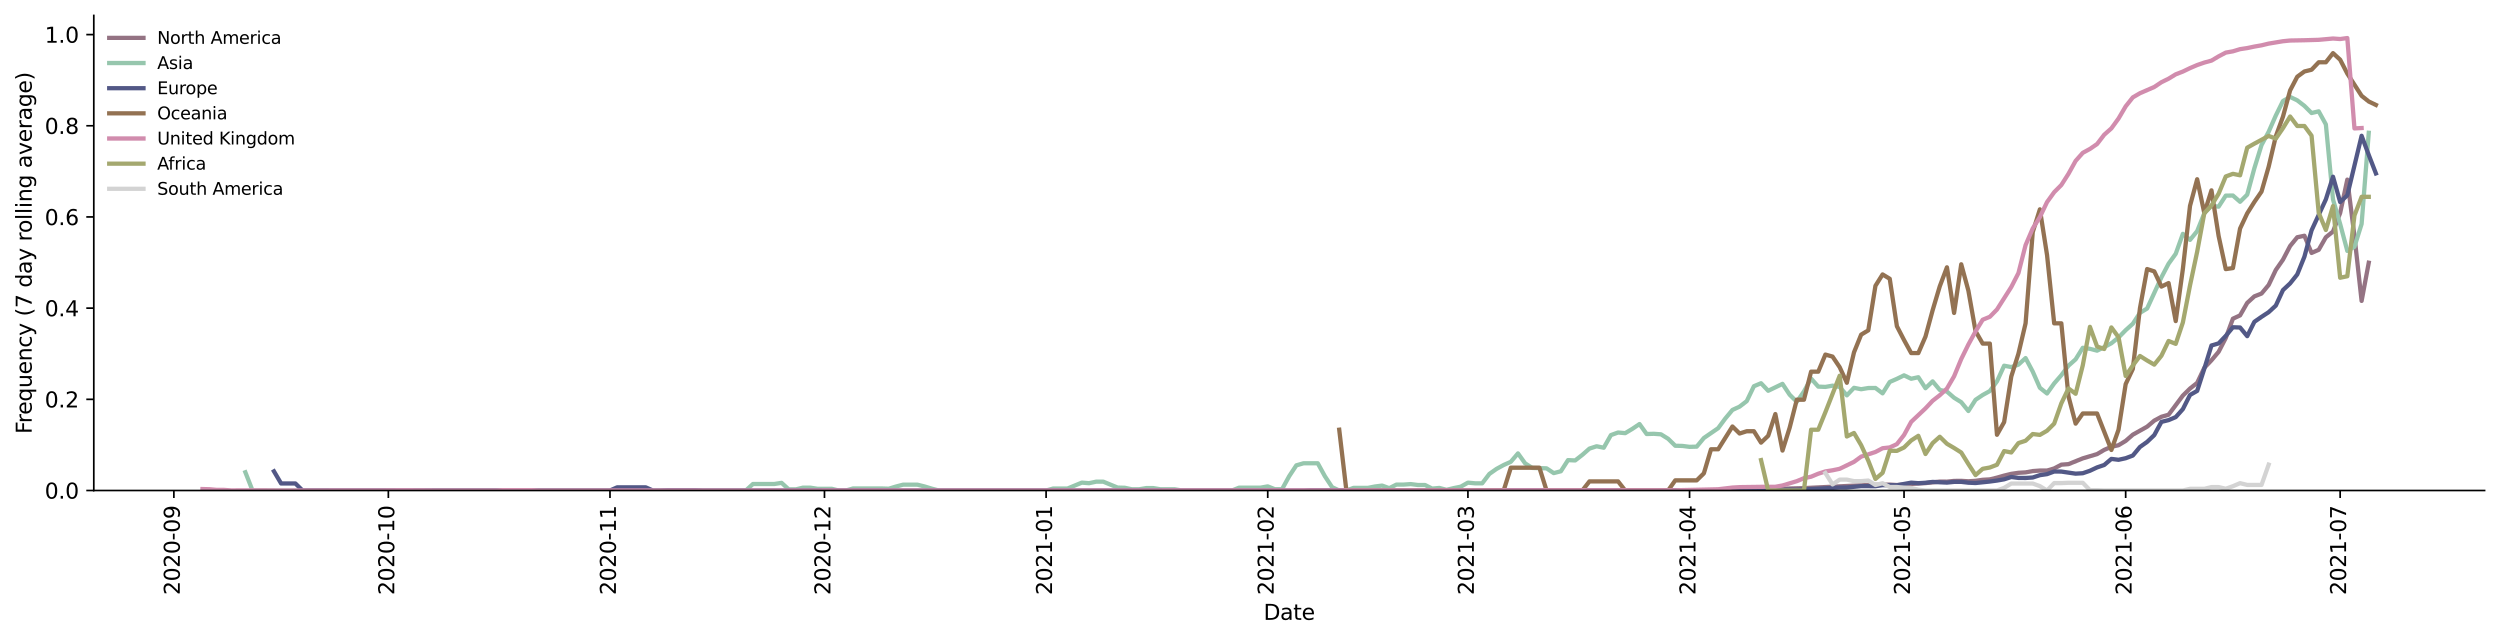 <?xml version="1.0" encoding="utf-8" standalone="no"?>
<!DOCTYPE svg PUBLIC "-//W3C//DTD SVG 1.1//EN"
  "http://www.w3.org/Graphics/SVG/1.1/DTD/svg11.dtd">
<svg height="298.621pt" version="1.1" viewBox="0 0 1166.981 298.621" width="1166.981pt" xmlns="http://www.w3.org/2000/svg" xmlns:xlink="http://www.w3.org/1999/xlink">
 <defs>
  <style type="text/css">*{stroke-linecap:butt;stroke-linejoin:round;}</style>
 </defs>
 <g id="figure_1">
  <g id="patch_1">
   <path d="M 0 298.621 
L 1166.981 298.621 
L 1166.981 0 
L 0 0 
z
" style="fill:#ffffff;"/>
  </g>
  <g id="axes_1">
   <g id="patch_2">
    <path d="M 43.781 228.96 
L 1159.781 228.96 
L 1159.781 7.2 
L 43.781 7.2 
z
" style="fill:#ffffff;"/>
   </g>
   <g id="matplotlib.axis_1">
    <g id="xtick_1">
     <g id="line2d_1">
      <defs>
       <path d="M 0 0 
L 0 3.5 
" id="mb6c2efa58c" style="stroke:#000000;stroke-width:0.8;"/>
      </defs>
      <g>
       <use style="stroke:#000000;stroke-width:0.8;" x="81.159" xlink:href="#mb6c2efa58c" y="228.96"/>
      </g>
     </g>
     <g id="text_1">
      <!-- 2020-09 -->
      <g transform="translate(83.919 277.743)rotate(-90)scale(0.1 -0.1)">
       <defs>
        <path d="M 1228 531 
L 3431 531 
L 3431 0 
L 469 0 
L 469 531 
Q 828 903 1448 1529 
Q 2069 2156 2228 2338 
Q 2531 2678 2651 2914 
Q 2772 3150 2772 3378 
Q 2772 3750 2511 3984 
Q 2250 4219 1831 4219 
Q 1534 4219 1204 4116 
Q 875 4013 500 3803 
L 500 4441 
Q 881 4594 1212 4672 
Q 1544 4750 1819 4750 
Q 2544 4750 2975 4387 
Q 3406 4025 3406 3419 
Q 3406 3131 3298 2873 
Q 3191 2616 2906 2266 
Q 2828 2175 2409 1742 
Q 1991 1309 1228 531 
z
" id="DejaVuSans-32" transform="scale(0.016)"/>
        <path d="M 2034 4250 
Q 1547 4250 1301 3770 
Q 1056 3291 1056 2328 
Q 1056 1369 1301 889 
Q 1547 409 2034 409 
Q 2525 409 2770 889 
Q 3016 1369 3016 2328 
Q 3016 3291 2770 3770 
Q 2525 4250 2034 4250 
z
M 2034 4750 
Q 2819 4750 3233 4129 
Q 3647 3509 3647 2328 
Q 3647 1150 3233 529 
Q 2819 -91 2034 -91 
Q 1250 -91 836 529 
Q 422 1150 422 2328 
Q 422 3509 836 4129 
Q 1250 4750 2034 4750 
z
" id="DejaVuSans-30" transform="scale(0.016)"/>
        <path d="M 313 2009 
L 1997 2009 
L 1997 1497 
L 313 1497 
L 313 2009 
z
" id="DejaVuSans-2d" transform="scale(0.016)"/>
        <path d="M 703 97 
L 703 672 
Q 941 559 1184 500 
Q 1428 441 1663 441 
Q 2288 441 2617 861 
Q 2947 1281 2994 2138 
Q 2813 1869 2534 1725 
Q 2256 1581 1919 1581 
Q 1219 1581 811 2004 
Q 403 2428 403 3163 
Q 403 3881 828 4315 
Q 1253 4750 1959 4750 
Q 2769 4750 3195 4129 
Q 3622 3509 3622 2328 
Q 3622 1225 3098 567 
Q 2575 -91 1691 -91 
Q 1453 -91 1209 -44 
Q 966 3 703 97 
z
M 1959 2075 
Q 2384 2075 2632 2365 
Q 2881 2656 2881 3163 
Q 2881 3666 2632 3958 
Q 2384 4250 1959 4250 
Q 1534 4250 1286 3958 
Q 1038 3666 1038 3163 
Q 1038 2656 1286 2365 
Q 1534 2075 1959 2075 
z
" id="DejaVuSans-39" transform="scale(0.016)"/>
       </defs>
       <use xlink:href="#DejaVuSans-32"/>
       <use x="63.623" xlink:href="#DejaVuSans-30"/>
       <use x="127.246" xlink:href="#DejaVuSans-32"/>
       <use x="190.869" xlink:href="#DejaVuSans-30"/>
       <use x="254.492" xlink:href="#DejaVuSans-2d"/>
       <use x="290.576" xlink:href="#DejaVuSans-30"/>
       <use x="354.199" xlink:href="#DejaVuSans-39"/>
      </g>
     </g>
    </g>
    <g id="xtick_2">
     <g id="line2d_2">
      <g>
       <use style="stroke:#000000;stroke-width:0.8;" x="181.279" xlink:href="#mb6c2efa58c" y="228.96"/>
      </g>
     </g>
     <g id="text_2">
      <!-- 2020-10 -->
      <g transform="translate(184.038 277.743)rotate(-90)scale(0.1 -0.1)">
       <defs>
        <path d="M 794 531 
L 1825 531 
L 1825 4091 
L 703 3866 
L 703 4441 
L 1819 4666 
L 2450 4666 
L 2450 531 
L 3481 531 
L 3481 0 
L 794 0 
L 794 531 
z
" id="DejaVuSans-31" transform="scale(0.016)"/>
       </defs>
       <use xlink:href="#DejaVuSans-32"/>
       <use x="63.623" xlink:href="#DejaVuSans-30"/>
       <use x="127.246" xlink:href="#DejaVuSans-32"/>
       <use x="190.869" xlink:href="#DejaVuSans-30"/>
       <use x="254.492" xlink:href="#DejaVuSans-2d"/>
       <use x="290.576" xlink:href="#DejaVuSans-31"/>
       <use x="354.199" xlink:href="#DejaVuSans-30"/>
      </g>
     </g>
    </g>
    <g id="xtick_3">
     <g id="line2d_3">
      <g>
       <use style="stroke:#000000;stroke-width:0.8;" x="284.736" xlink:href="#mb6c2efa58c" y="228.96"/>
      </g>
     </g>
     <g id="text_3">
      <!-- 2020-11 -->
      <g transform="translate(287.495 277.743)rotate(-90)scale(0.1 -0.1)">
       <use xlink:href="#DejaVuSans-32"/>
       <use x="63.623" xlink:href="#DejaVuSans-30"/>
       <use x="127.246" xlink:href="#DejaVuSans-32"/>
       <use x="190.869" xlink:href="#DejaVuSans-30"/>
       <use x="254.492" xlink:href="#DejaVuSans-2d"/>
       <use x="290.576" xlink:href="#DejaVuSans-31"/>
       <use x="354.199" xlink:href="#DejaVuSans-31"/>
      </g>
     </g>
    </g>
    <g id="xtick_4">
     <g id="line2d_4">
      <g>
       <use style="stroke:#000000;stroke-width:0.8;" x="384.855" xlink:href="#mb6c2efa58c" y="228.96"/>
      </g>
     </g>
     <g id="text_4">
      <!-- 2020-12 -->
      <g transform="translate(387.615 277.743)rotate(-90)scale(0.1 -0.1)">
       <use xlink:href="#DejaVuSans-32"/>
       <use x="63.623" xlink:href="#DejaVuSans-30"/>
       <use x="127.246" xlink:href="#DejaVuSans-32"/>
       <use x="190.869" xlink:href="#DejaVuSans-30"/>
       <use x="254.492" xlink:href="#DejaVuSans-2d"/>
       <use x="290.576" xlink:href="#DejaVuSans-31"/>
       <use x="354.199" xlink:href="#DejaVuSans-32"/>
      </g>
     </g>
    </g>
    <g id="xtick_5">
     <g id="line2d_5">
      <g>
       <use style="stroke:#000000;stroke-width:0.8;" x="488.312" xlink:href="#mb6c2efa58c" y="228.96"/>
      </g>
     </g>
     <g id="text_5">
      <!-- 2021-01 -->
      <g transform="translate(491.072 277.743)rotate(-90)scale(0.1 -0.1)">
       <use xlink:href="#DejaVuSans-32"/>
       <use x="63.623" xlink:href="#DejaVuSans-30"/>
       <use x="127.246" xlink:href="#DejaVuSans-32"/>
       <use x="190.869" xlink:href="#DejaVuSans-31"/>
       <use x="254.492" xlink:href="#DejaVuSans-2d"/>
       <use x="290.576" xlink:href="#DejaVuSans-30"/>
       <use x="354.199" xlink:href="#DejaVuSans-31"/>
      </g>
     </g>
    </g>
    <g id="xtick_6">
     <g id="line2d_6">
      <g>
       <use style="stroke:#000000;stroke-width:0.8;" x="591.769" xlink:href="#mb6c2efa58c" y="228.96"/>
      </g>
     </g>
     <g id="text_6">
      <!-- 2021-02 -->
      <g transform="translate(594.529 277.743)rotate(-90)scale(0.1 -0.1)">
       <use xlink:href="#DejaVuSans-32"/>
       <use x="63.623" xlink:href="#DejaVuSans-30"/>
       <use x="127.246" xlink:href="#DejaVuSans-32"/>
       <use x="190.869" xlink:href="#DejaVuSans-31"/>
       <use x="254.492" xlink:href="#DejaVuSans-2d"/>
       <use x="290.576" xlink:href="#DejaVuSans-30"/>
       <use x="354.199" xlink:href="#DejaVuSans-32"/>
      </g>
     </g>
    </g>
    <g id="xtick_7">
     <g id="line2d_7">
      <g>
       <use style="stroke:#000000;stroke-width:0.8;" x="685.214" xlink:href="#mb6c2efa58c" y="228.96"/>
      </g>
     </g>
     <g id="text_7">
      <!-- 2021-03 -->
      <g transform="translate(687.974 277.743)rotate(-90)scale(0.1 -0.1)">
       <defs>
        <path d="M 2597 2516 
Q 3050 2419 3304 2112 
Q 3559 1806 3559 1356 
Q 3559 666 3084 287 
Q 2609 -91 1734 -91 
Q 1441 -91 1130 -33 
Q 819 25 488 141 
L 488 750 
Q 750 597 1062 519 
Q 1375 441 1716 441 
Q 2309 441 2620 675 
Q 2931 909 2931 1356 
Q 2931 1769 2642 2001 
Q 2353 2234 1838 2234 
L 1294 2234 
L 1294 2753 
L 1863 2753 
Q 2328 2753 2575 2939 
Q 2822 3125 2822 3475 
Q 2822 3834 2567 4026 
Q 2313 4219 1838 4219 
Q 1578 4219 1281 4162 
Q 984 4106 628 3988 
L 628 4550 
Q 988 4650 1302 4700 
Q 1616 4750 1894 4750 
Q 2613 4750 3031 4423 
Q 3450 4097 3450 3541 
Q 3450 3153 3228 2886 
Q 3006 2619 2597 2516 
z
" id="DejaVuSans-33" transform="scale(0.016)"/>
       </defs>
       <use xlink:href="#DejaVuSans-32"/>
       <use x="63.623" xlink:href="#DejaVuSans-30"/>
       <use x="127.246" xlink:href="#DejaVuSans-32"/>
       <use x="190.869" xlink:href="#DejaVuSans-31"/>
       <use x="254.492" xlink:href="#DejaVuSans-2d"/>
       <use x="290.576" xlink:href="#DejaVuSans-30"/>
       <use x="354.199" xlink:href="#DejaVuSans-33"/>
      </g>
     </g>
    </g>
    <g id="xtick_8">
     <g id="line2d_8">
      <g>
       <use style="stroke:#000000;stroke-width:0.8;" x="788.671" xlink:href="#mb6c2efa58c" y="228.96"/>
      </g>
     </g>
     <g id="text_8">
      <!-- 2021-04 -->
      <g transform="translate(791.431 277.743)rotate(-90)scale(0.1 -0.1)">
       <defs>
        <path d="M 2419 4116 
L 825 1625 
L 2419 1625 
L 2419 4116 
z
M 2253 4666 
L 3047 4666 
L 3047 1625 
L 3713 1625 
L 3713 1100 
L 3047 1100 
L 3047 0 
L 2419 0 
L 2419 1100 
L 313 1100 
L 313 1709 
L 2253 4666 
z
" id="DejaVuSans-34" transform="scale(0.016)"/>
       </defs>
       <use xlink:href="#DejaVuSans-32"/>
       <use x="63.623" xlink:href="#DejaVuSans-30"/>
       <use x="127.246" xlink:href="#DejaVuSans-32"/>
       <use x="190.869" xlink:href="#DejaVuSans-31"/>
       <use x="254.492" xlink:href="#DejaVuSans-2d"/>
       <use x="290.576" xlink:href="#DejaVuSans-30"/>
       <use x="354.199" xlink:href="#DejaVuSans-34"/>
      </g>
     </g>
    </g>
    <g id="xtick_9">
     <g id="line2d_9">
      <g>
       <use style="stroke:#000000;stroke-width:0.8;" x="888.791" xlink:href="#mb6c2efa58c" y="228.96"/>
      </g>
     </g>
     <g id="text_9">
      <!-- 2021-05 -->
      <g transform="translate(891.55 277.743)rotate(-90)scale(0.1 -0.1)">
       <defs>
        <path d="M 691 4666 
L 3169 4666 
L 3169 4134 
L 1269 4134 
L 1269 2991 
Q 1406 3038 1543 3061 
Q 1681 3084 1819 3084 
Q 2600 3084 3056 2656 
Q 3513 2228 3513 1497 
Q 3513 744 3044 326 
Q 2575 -91 1722 -91 
Q 1428 -91 1123 -41 
Q 819 9 494 109 
L 494 744 
Q 775 591 1075 516 
Q 1375 441 1709 441 
Q 2250 441 2565 725 
Q 2881 1009 2881 1497 
Q 2881 1984 2565 2268 
Q 2250 2553 1709 2553 
Q 1456 2553 1204 2497 
Q 953 2441 691 2322 
L 691 4666 
z
" id="DejaVuSans-35" transform="scale(0.016)"/>
       </defs>
       <use xlink:href="#DejaVuSans-32"/>
       <use x="63.623" xlink:href="#DejaVuSans-30"/>
       <use x="127.246" xlink:href="#DejaVuSans-32"/>
       <use x="190.869" xlink:href="#DejaVuSans-31"/>
       <use x="254.492" xlink:href="#DejaVuSans-2d"/>
       <use x="290.576" xlink:href="#DejaVuSans-30"/>
       <use x="354.199" xlink:href="#DejaVuSans-35"/>
      </g>
     </g>
    </g>
    <g id="xtick_10">
     <g id="line2d_10">
      <g>
       <use style="stroke:#000000;stroke-width:0.8;" x="992.248" xlink:href="#mb6c2efa58c" y="228.96"/>
      </g>
     </g>
     <g id="text_10">
      <!-- 2021-06 -->
      <g transform="translate(995.007 277.743)rotate(-90)scale(0.1 -0.1)">
       <defs>
        <path d="M 2113 2584 
Q 1688 2584 1439 2293 
Q 1191 2003 1191 1497 
Q 1191 994 1439 701 
Q 1688 409 2113 409 
Q 2538 409 2786 701 
Q 3034 994 3034 1497 
Q 3034 2003 2786 2293 
Q 2538 2584 2113 2584 
z
M 3366 4563 
L 3366 3988 
Q 3128 4100 2886 4159 
Q 2644 4219 2406 4219 
Q 1781 4219 1451 3797 
Q 1122 3375 1075 2522 
Q 1259 2794 1537 2939 
Q 1816 3084 2150 3084 
Q 2853 3084 3261 2657 
Q 3669 2231 3669 1497 
Q 3669 778 3244 343 
Q 2819 -91 2113 -91 
Q 1303 -91 875 529 
Q 447 1150 447 2328 
Q 447 3434 972 4092 
Q 1497 4750 2381 4750 
Q 2619 4750 2861 4703 
Q 3103 4656 3366 4563 
z
" id="DejaVuSans-36" transform="scale(0.016)"/>
       </defs>
       <use xlink:href="#DejaVuSans-32"/>
       <use x="63.623" xlink:href="#DejaVuSans-30"/>
       <use x="127.246" xlink:href="#DejaVuSans-32"/>
       <use x="190.869" xlink:href="#DejaVuSans-31"/>
       <use x="254.492" xlink:href="#DejaVuSans-2d"/>
       <use x="290.576" xlink:href="#DejaVuSans-30"/>
       <use x="354.199" xlink:href="#DejaVuSans-36"/>
      </g>
     </g>
    </g>
    <g id="xtick_11">
     <g id="line2d_11">
      <g>
       <use style="stroke:#000000;stroke-width:0.8;" x="1092.367" xlink:href="#mb6c2efa58c" y="228.96"/>
      </g>
     </g>
     <g id="text_11">
      <!-- 2021-07 -->
      <g transform="translate(1095.127 277.743)rotate(-90)scale(0.1 -0.1)">
       <defs>
        <path d="M 525 4666 
L 3525 4666 
L 3525 4397 
L 1831 0 
L 1172 0 
L 2766 4134 
L 525 4134 
L 525 4666 
z
" id="DejaVuSans-37" transform="scale(0.016)"/>
       </defs>
       <use xlink:href="#DejaVuSans-32"/>
       <use x="63.623" xlink:href="#DejaVuSans-30"/>
       <use x="127.246" xlink:href="#DejaVuSans-32"/>
       <use x="190.869" xlink:href="#DejaVuSans-31"/>
       <use x="254.492" xlink:href="#DejaVuSans-2d"/>
       <use x="290.576" xlink:href="#DejaVuSans-30"/>
       <use x="354.199" xlink:href="#DejaVuSans-37"/>
      </g>
     </g>
    </g>
    <g id="text_12">
     <!-- Date -->
     <g transform="translate(589.83 289.341)scale(0.1 -0.1)">
      <defs>
       <path d="M 1259 4147 
L 1259 519 
L 2022 519 
Q 2988 519 3436 956 
Q 3884 1394 3884 2338 
Q 3884 3275 3436 3711 
Q 2988 4147 2022 4147 
L 1259 4147 
z
M 628 4666 
L 1925 4666 
Q 3281 4666 3915 4102 
Q 4550 3538 4550 2338 
Q 4550 1131 3912 565 
Q 3275 0 1925 0 
L 628 0 
L 628 4666 
z
" id="DejaVuSans-44" transform="scale(0.016)"/>
       <path d="M 2194 1759 
Q 1497 1759 1228 1600 
Q 959 1441 959 1056 
Q 959 750 1161 570 
Q 1363 391 1709 391 
Q 2188 391 2477 730 
Q 2766 1069 2766 1631 
L 2766 1759 
L 2194 1759 
z
M 3341 1997 
L 3341 0 
L 2766 0 
L 2766 531 
Q 2569 213 2275 61 
Q 1981 -91 1556 -91 
Q 1019 -91 701 211 
Q 384 513 384 1019 
Q 384 1609 779 1909 
Q 1175 2209 1959 2209 
L 2766 2209 
L 2766 2266 
Q 2766 2663 2505 2880 
Q 2244 3097 1772 3097 
Q 1472 3097 1187 3025 
Q 903 2953 641 2809 
L 641 3341 
Q 956 3463 1253 3523 
Q 1550 3584 1831 3584 
Q 2591 3584 2966 3190 
Q 3341 2797 3341 1997 
z
" id="DejaVuSans-61" transform="scale(0.016)"/>
       <path d="M 1172 4494 
L 1172 3500 
L 2356 3500 
L 2356 3053 
L 1172 3053 
L 1172 1153 
Q 1172 725 1289 603 
Q 1406 481 1766 481 
L 2356 481 
L 2356 0 
L 1766 0 
Q 1100 0 847 248 
Q 594 497 594 1153 
L 594 3053 
L 172 3053 
L 172 3500 
L 594 3500 
L 594 4494 
L 1172 4494 
z
" id="DejaVuSans-74" transform="scale(0.016)"/>
       <path d="M 3597 1894 
L 3597 1613 
L 953 1613 
Q 991 1019 1311 708 
Q 1631 397 2203 397 
Q 2534 397 2845 478 
Q 3156 559 3463 722 
L 3463 178 
Q 3153 47 2828 -22 
Q 2503 -91 2169 -91 
Q 1331 -91 842 396 
Q 353 884 353 1716 
Q 353 2575 817 3079 
Q 1281 3584 2069 3584 
Q 2775 3584 3186 3129 
Q 3597 2675 3597 1894 
z
M 3022 2063 
Q 3016 2534 2758 2815 
Q 2500 3097 2075 3097 
Q 1594 3097 1305 2825 
Q 1016 2553 972 2059 
L 3022 2063 
z
" id="DejaVuSans-65" transform="scale(0.016)"/>
      </defs>
      <use xlink:href="#DejaVuSans-44"/>
      <use x="77.002" xlink:href="#DejaVuSans-61"/>
      <use x="138.281" xlink:href="#DejaVuSans-74"/>
      <use x="177.49" xlink:href="#DejaVuSans-65"/>
     </g>
    </g>
   </g>
   <g id="matplotlib.axis_2">
    <g id="ytick_1">
     <g id="line2d_12">
      <defs>
       <path d="M 0 0 
L -3.5 0 
" id="m93d1737e14" style="stroke:#000000;stroke-width:0.8;"/>
      </defs>
      <g>
       <use style="stroke:#000000;stroke-width:0.8;" x="43.781" xlink:href="#m93d1737e14" y="228.96"/>
      </g>
     </g>
     <g id="text_13">
      <!-- 0.0 -->
      <g transform="translate(20.878 232.759)scale(0.1 -0.1)">
       <defs>
        <path d="M 684 794 
L 1344 794 
L 1344 0 
L 684 0 
L 684 794 
z
" id="DejaVuSans-2e" transform="scale(0.016)"/>
       </defs>
       <use xlink:href="#DejaVuSans-30"/>
       <use x="63.623" xlink:href="#DejaVuSans-2e"/>
       <use x="95.41" xlink:href="#DejaVuSans-30"/>
      </g>
     </g>
    </g>
    <g id="ytick_2">
     <g id="line2d_13">
      <g>
       <use style="stroke:#000000;stroke-width:0.8;" x="43.781" xlink:href="#m93d1737e14" y="186.397"/>
      </g>
     </g>
     <g id="text_14">
      <!-- 0.2 -->
      <g transform="translate(20.878 190.196)scale(0.1 -0.1)">
       <use xlink:href="#DejaVuSans-30"/>
       <use x="63.623" xlink:href="#DejaVuSans-2e"/>
       <use x="95.41" xlink:href="#DejaVuSans-32"/>
      </g>
     </g>
    </g>
    <g id="ytick_3">
     <g id="line2d_14">
      <g>
       <use style="stroke:#000000;stroke-width:0.8;" x="43.781" xlink:href="#m93d1737e14" y="143.834"/>
      </g>
     </g>
     <g id="text_15">
      <!-- 0.4 -->
      <g transform="translate(20.878 147.633)scale(0.1 -0.1)">
       <use xlink:href="#DejaVuSans-30"/>
       <use x="63.623" xlink:href="#DejaVuSans-2e"/>
       <use x="95.41" xlink:href="#DejaVuSans-34"/>
      </g>
     </g>
    </g>
    <g id="ytick_4">
     <g id="line2d_15">
      <g>
       <use style="stroke:#000000;stroke-width:0.8;" x="43.781" xlink:href="#m93d1737e14" y="101.271"/>
      </g>
     </g>
     <g id="text_16">
      <!-- 0.6 -->
      <g transform="translate(20.878 105.07)scale(0.1 -0.1)">
       <use xlink:href="#DejaVuSans-30"/>
       <use x="63.623" xlink:href="#DejaVuSans-2e"/>
       <use x="95.41" xlink:href="#DejaVuSans-36"/>
      </g>
     </g>
    </g>
    <g id="ytick_5">
     <g id="line2d_16">
      <g>
       <use style="stroke:#000000;stroke-width:0.8;" x="43.781" xlink:href="#m93d1737e14" y="58.708"/>
      </g>
     </g>
     <g id="text_17">
      <!-- 0.8 -->
      <g transform="translate(20.878 62.507)scale(0.1 -0.1)">
       <defs>
        <path d="M 2034 2216 
Q 1584 2216 1326 1975 
Q 1069 1734 1069 1313 
Q 1069 891 1326 650 
Q 1584 409 2034 409 
Q 2484 409 2743 651 
Q 3003 894 3003 1313 
Q 3003 1734 2745 1975 
Q 2488 2216 2034 2216 
z
M 1403 2484 
Q 997 2584 770 2862 
Q 544 3141 544 3541 
Q 544 4100 942 4425 
Q 1341 4750 2034 4750 
Q 2731 4750 3128 4425 
Q 3525 4100 3525 3541 
Q 3525 3141 3298 2862 
Q 3072 2584 2669 2484 
Q 3125 2378 3379 2068 
Q 3634 1759 3634 1313 
Q 3634 634 3220 271 
Q 2806 -91 2034 -91 
Q 1263 -91 848 271 
Q 434 634 434 1313 
Q 434 1759 690 2068 
Q 947 2378 1403 2484 
z
M 1172 3481 
Q 1172 3119 1398 2916 
Q 1625 2713 2034 2713 
Q 2441 2713 2670 2916 
Q 2900 3119 2900 3481 
Q 2900 3844 2670 4047 
Q 2441 4250 2034 4250 
Q 1625 4250 1398 4047 
Q 1172 3844 1172 3481 
z
" id="DejaVuSans-38" transform="scale(0.016)"/>
       </defs>
       <use xlink:href="#DejaVuSans-30"/>
       <use x="63.623" xlink:href="#DejaVuSans-2e"/>
       <use x="95.41" xlink:href="#DejaVuSans-38"/>
      </g>
     </g>
    </g>
    <g id="ytick_6">
     <g id="line2d_17">
      <g>
       <use style="stroke:#000000;stroke-width:0.8;" x="43.781" xlink:href="#m93d1737e14" y="16.145"/>
      </g>
     </g>
     <g id="text_18">
      <!-- 1.0 -->
      <g transform="translate(20.878 19.944)scale(0.1 -0.1)">
       <use xlink:href="#DejaVuSans-31"/>
       <use x="63.623" xlink:href="#DejaVuSans-2e"/>
       <use x="95.41" xlink:href="#DejaVuSans-30"/>
      </g>
     </g>
    </g>
    <g id="text_19">
     <!-- Frequency (7 day rolling average) -->
     <g transform="translate(14.798 202.529)rotate(-90)scale(0.1 -0.1)">
      <defs>
       <path d="M 628 4666 
L 3309 4666 
L 3309 4134 
L 1259 4134 
L 1259 2759 
L 3109 2759 
L 3109 2228 
L 1259 2228 
L 1259 0 
L 628 0 
L 628 4666 
z
" id="DejaVuSans-46" transform="scale(0.016)"/>
       <path d="M 2631 2963 
Q 2534 3019 2420 3045 
Q 2306 3072 2169 3072 
Q 1681 3072 1420 2755 
Q 1159 2438 1159 1844 
L 1159 0 
L 581 0 
L 581 3500 
L 1159 3500 
L 1159 2956 
Q 1341 3275 1631 3429 
Q 1922 3584 2338 3584 
Q 2397 3584 2469 3576 
Q 2541 3569 2628 3553 
L 2631 2963 
z
" id="DejaVuSans-72" transform="scale(0.016)"/>
       <path d="M 947 1747 
Q 947 1113 1208 752 
Q 1469 391 1925 391 
Q 2381 391 2643 752 
Q 2906 1113 2906 1747 
Q 2906 2381 2643 2742 
Q 2381 3103 1925 3103 
Q 1469 3103 1208 2742 
Q 947 2381 947 1747 
z
M 2906 525 
Q 2725 213 2448 61 
Q 2172 -91 1784 -91 
Q 1150 -91 751 415 
Q 353 922 353 1747 
Q 353 2572 751 3078 
Q 1150 3584 1784 3584 
Q 2172 3584 2448 3432 
Q 2725 3281 2906 2969 
L 2906 3500 
L 3481 3500 
L 3481 -1331 
L 2906 -1331 
L 2906 525 
z
" id="DejaVuSans-71" transform="scale(0.016)"/>
       <path d="M 544 1381 
L 544 3500 
L 1119 3500 
L 1119 1403 
Q 1119 906 1312 657 
Q 1506 409 1894 409 
Q 2359 409 2629 706 
Q 2900 1003 2900 1516 
L 2900 3500 
L 3475 3500 
L 3475 0 
L 2900 0 
L 2900 538 
Q 2691 219 2414 64 
Q 2138 -91 1772 -91 
Q 1169 -91 856 284 
Q 544 659 544 1381 
z
M 1991 3584 
L 1991 3584 
z
" id="DejaVuSans-75" transform="scale(0.016)"/>
       <path d="M 3513 2113 
L 3513 0 
L 2938 0 
L 2938 2094 
Q 2938 2591 2744 2837 
Q 2550 3084 2163 3084 
Q 1697 3084 1428 2787 
Q 1159 2491 1159 1978 
L 1159 0 
L 581 0 
L 581 3500 
L 1159 3500 
L 1159 2956 
Q 1366 3272 1645 3428 
Q 1925 3584 2291 3584 
Q 2894 3584 3203 3211 
Q 3513 2838 3513 2113 
z
" id="DejaVuSans-6e" transform="scale(0.016)"/>
       <path d="M 3122 3366 
L 3122 2828 
Q 2878 2963 2633 3030 
Q 2388 3097 2138 3097 
Q 1578 3097 1268 2742 
Q 959 2388 959 1747 
Q 959 1106 1268 751 
Q 1578 397 2138 397 
Q 2388 397 2633 464 
Q 2878 531 3122 666 
L 3122 134 
Q 2881 22 2623 -34 
Q 2366 -91 2075 -91 
Q 1284 -91 818 406 
Q 353 903 353 1747 
Q 353 2603 823 3093 
Q 1294 3584 2113 3584 
Q 2378 3584 2631 3529 
Q 2884 3475 3122 3366 
z
" id="DejaVuSans-63" transform="scale(0.016)"/>
       <path d="M 2059 -325 
Q 1816 -950 1584 -1140 
Q 1353 -1331 966 -1331 
L 506 -1331 
L 506 -850 
L 844 -850 
Q 1081 -850 1212 -737 
Q 1344 -625 1503 -206 
L 1606 56 
L 191 3500 
L 800 3500 
L 1894 763 
L 2988 3500 
L 3597 3500 
L 2059 -325 
z
" id="DejaVuSans-79" transform="scale(0.016)"/>
       <path id="DejaVuSans-20" transform="scale(0.016)"/>
       <path d="M 1984 4856 
Q 1566 4138 1362 3434 
Q 1159 2731 1159 2009 
Q 1159 1288 1364 580 
Q 1569 -128 1984 -844 
L 1484 -844 
Q 1016 -109 783 600 
Q 550 1309 550 2009 
Q 550 2706 781 3412 
Q 1013 4119 1484 4856 
L 1984 4856 
z
" id="DejaVuSans-28" transform="scale(0.016)"/>
       <path d="M 2906 2969 
L 2906 4863 
L 3481 4863 
L 3481 0 
L 2906 0 
L 2906 525 
Q 2725 213 2448 61 
Q 2172 -91 1784 -91 
Q 1150 -91 751 415 
Q 353 922 353 1747 
Q 353 2572 751 3078 
Q 1150 3584 1784 3584 
Q 2172 3584 2448 3432 
Q 2725 3281 2906 2969 
z
M 947 1747 
Q 947 1113 1208 752 
Q 1469 391 1925 391 
Q 2381 391 2643 752 
Q 2906 1113 2906 1747 
Q 2906 2381 2643 2742 
Q 2381 3103 1925 3103 
Q 1469 3103 1208 2742 
Q 947 2381 947 1747 
z
" id="DejaVuSans-64" transform="scale(0.016)"/>
       <path d="M 1959 3097 
Q 1497 3097 1228 2736 
Q 959 2375 959 1747 
Q 959 1119 1226 758 
Q 1494 397 1959 397 
Q 2419 397 2687 759 
Q 2956 1122 2956 1747 
Q 2956 2369 2687 2733 
Q 2419 3097 1959 3097 
z
M 1959 3584 
Q 2709 3584 3137 3096 
Q 3566 2609 3566 1747 
Q 3566 888 3137 398 
Q 2709 -91 1959 -91 
Q 1206 -91 779 398 
Q 353 888 353 1747 
Q 353 2609 779 3096 
Q 1206 3584 1959 3584 
z
" id="DejaVuSans-6f" transform="scale(0.016)"/>
       <path d="M 603 4863 
L 1178 4863 
L 1178 0 
L 603 0 
L 603 4863 
z
" id="DejaVuSans-6c" transform="scale(0.016)"/>
       <path d="M 603 3500 
L 1178 3500 
L 1178 0 
L 603 0 
L 603 3500 
z
M 603 4863 
L 1178 4863 
L 1178 4134 
L 603 4134 
L 603 4863 
z
" id="DejaVuSans-69" transform="scale(0.016)"/>
       <path d="M 2906 1791 
Q 2906 2416 2648 2759 
Q 2391 3103 1925 3103 
Q 1463 3103 1205 2759 
Q 947 2416 947 1791 
Q 947 1169 1205 825 
Q 1463 481 1925 481 
Q 2391 481 2648 825 
Q 2906 1169 2906 1791 
z
M 3481 434 
Q 3481 -459 3084 -895 
Q 2688 -1331 1869 -1331 
Q 1566 -1331 1297 -1286 
Q 1028 -1241 775 -1147 
L 775 -588 
Q 1028 -725 1275 -790 
Q 1522 -856 1778 -856 
Q 2344 -856 2625 -561 
Q 2906 -266 2906 331 
L 2906 616 
Q 2728 306 2450 153 
Q 2172 0 1784 0 
Q 1141 0 747 490 
Q 353 981 353 1791 
Q 353 2603 747 3093 
Q 1141 3584 1784 3584 
Q 2172 3584 2450 3431 
Q 2728 3278 2906 2969 
L 2906 3500 
L 3481 3500 
L 3481 434 
z
" id="DejaVuSans-67" transform="scale(0.016)"/>
       <path d="M 191 3500 
L 800 3500 
L 1894 563 
L 2988 3500 
L 3597 3500 
L 2284 0 
L 1503 0 
L 191 3500 
z
" id="DejaVuSans-76" transform="scale(0.016)"/>
       <path d="M 513 4856 
L 1013 4856 
Q 1481 4119 1714 3412 
Q 1947 2706 1947 2009 
Q 1947 1309 1714 600 
Q 1481 -109 1013 -844 
L 513 -844 
Q 928 -128 1133 580 
Q 1338 1288 1338 2009 
Q 1338 2731 1133 3434 
Q 928 4138 513 4856 
z
" id="DejaVuSans-29" transform="scale(0.016)"/>
      </defs>
      <use xlink:href="#DejaVuSans-46"/>
      <use x="50.27" xlink:href="#DejaVuSans-72"/>
      <use x="89.133" xlink:href="#DejaVuSans-65"/>
      <use x="150.656" xlink:href="#DejaVuSans-71"/>
      <use x="214.133" xlink:href="#DejaVuSans-75"/>
      <use x="277.512" xlink:href="#DejaVuSans-65"/>
      <use x="339.035" xlink:href="#DejaVuSans-6e"/>
      <use x="402.414" xlink:href="#DejaVuSans-63"/>
      <use x="457.395" xlink:href="#DejaVuSans-79"/>
      <use x="516.574" xlink:href="#DejaVuSans-20"/>
      <use x="548.361" xlink:href="#DejaVuSans-28"/>
      <use x="587.375" xlink:href="#DejaVuSans-37"/>
      <use x="650.998" xlink:href="#DejaVuSans-20"/>
      <use x="682.785" xlink:href="#DejaVuSans-64"/>
      <use x="746.262" xlink:href="#DejaVuSans-61"/>
      <use x="807.541" xlink:href="#DejaVuSans-79"/>
      <use x="866.721" xlink:href="#DejaVuSans-20"/>
      <use x="898.508" xlink:href="#DejaVuSans-72"/>
      <use x="937.371" xlink:href="#DejaVuSans-6f"/>
      <use x="998.553" xlink:href="#DejaVuSans-6c"/>
      <use x="1026.336" xlink:href="#DejaVuSans-6c"/>
      <use x="1054.119" xlink:href="#DejaVuSans-69"/>
      <use x="1081.902" xlink:href="#DejaVuSans-6e"/>
      <use x="1145.281" xlink:href="#DejaVuSans-67"/>
      <use x="1208.758" xlink:href="#DejaVuSans-20"/>
      <use x="1240.545" xlink:href="#DejaVuSans-61"/>
      <use x="1301.824" xlink:href="#DejaVuSans-76"/>
      <use x="1361.004" xlink:href="#DejaVuSans-65"/>
      <use x="1422.527" xlink:href="#DejaVuSans-72"/>
      <use x="1463.641" xlink:href="#DejaVuSans-61"/>
      <use x="1524.92" xlink:href="#DejaVuSans-67"/>
      <use x="1588.396" xlink:href="#DejaVuSans-65"/>
      <use x="1649.92" xlink:href="#DejaVuSans-29"/>
     </g>
    </g>
   </g>
   <g id="line2d_18">
    <path clip-path="url(#pf2419536e6)" d="M 615.131 228.94 
L 635.154 228.96 
L 785.334 228.876 
L 795.346 228.853 
L 815.37 228.672 
L 822.044 228.443 
L 835.394 228.024 
L 842.068 227.852 
L 872.104 226.363 
L 882.116 226.203 
L 885.453 226.418 
L 888.791 226.228 
L 892.128 225.903 
L 898.803 225.508 
L 905.477 224.807 
L 908.815 224.83 
L 912.152 224.492 
L 915.489 224.458 
L 918.827 224.656 
L 922.164 224.448 
L 925.501 223.964 
L 928.839 223.778 
L 932.176 222.957 
L 935.513 222.004 
L 938.851 221.188 
L 942.188 220.701 
L 945.525 220.503 
L 948.863 219.893 
L 952.2 219.657 
L 955.537 219.659 
L 958.875 218.664 
L 962.212 216.905 
L 965.549 216.652 
L 972.224 213.958 
L 978.898 211.971 
L 982.236 210.002 
L 985.573 208.563 
L 988.91 207.821 
L 992.248 205.809 
L 995.585 202.902 
L 1002.26 199.169 
L 1005.597 196.341 
L 1008.934 194.545 
L 1012.272 193.59 
L 1018.946 184.646 
L 1022.284 181.365 
L 1025.621 178.728 
L 1028.958 171.679 
L 1032.296 168.181 
L 1035.633 164.221 
L 1038.97 157.766 
L 1042.308 148.762 
L 1045.645 147.226 
L 1048.982 141.39 
L 1052.32 138.342 
L 1055.657 137.033 
L 1058.994 133.032 
L 1062.331 126.015 
L 1065.669 121.221 
L 1069.006 114.834 
L 1072.343 110.749 
L 1075.681 110.043 
L 1079.018 118.064 
L 1082.355 116.608 
L 1085.693 110.754 
L 1089.03 108.078 
L 1092.367 99.425 
L 1095.705 83.847 
L 1099.042 110.211 
L 1102.379 140.453 
L 1105.717 122.636 
L 1105.717 122.636 
" style="fill:none;stroke:#947383;stroke-linecap:square;stroke-width:2;"/>
   </g>
   <g id="line2d_19">
    <path clip-path="url(#pf2419536e6)" d="M 114.532 220.447 
L 117.87 228.96 
L 348.145 228.96 
L 351.482 225.92 
L 361.494 225.92 
L 364.831 225.394 
L 368.169 228.435 
L 371.506 228.435 
L 374.843 227.631 
L 378.181 227.631 
L 381.518 228.157 
L 388.193 228.157 
L 391.53 228.96 
L 394.867 228.96 
L 398.205 228.014 
L 411.554 228.014 
L 414.891 228.125 
L 418.229 227.112 
L 421.566 226.243 
L 428.241 226.243 
L 431.578 227.078 
L 434.915 228.091 
L 438.253 228.96 
L 488.312 228.96 
L 491.65 228.035 
L 498.324 228.035 
L 504.999 225.286 
L 508.336 225.556 
L 511.674 224.847 
L 515.011 224.847 
L 521.686 227.596 
L 525.023 227.691 
L 528.36 228.4 
L 531.698 228.4 
L 535.035 227.84 
L 538.372 227.84 
L 541.709 228.4 
L 548.384 228.4 
L 551.721 228.96 
L 575.083 228.96 
L 578.42 227.63 
L 588.432 227.63 
L 591.769 227.039 
L 595.107 228.369 
L 598.444 228.369 
L 601.781 222.288 
L 605.119 217.221 
L 608.456 216.259 
L 615.131 216.259 
L 618.468 222.34 
L 621.805 227.407 
L 625.142 228.96 
L 628.48 228.96 
L 631.817 227.744 
L 638.492 227.744 
L 641.829 227.089 
L 645.166 226.668 
L 648.504 227.884 
L 651.841 226.204 
L 655.178 226.204 
L 658.516 225.972 
L 661.853 226.393 
L 665.19 226.393 
L 668.528 228.073 
L 671.865 227.763 
L 675.202 228.649 
L 678.54 227.854 
L 681.877 227.178 
L 685.214 225.295 
L 688.552 225.606 
L 691.889 225.606 
L 695.226 221.228 
L 698.564 218.88 
L 701.901 217.062 
L 705.238 215.568 
L 708.576 211.646 
L 711.913 216.296 
L 715.25 218.418 
L 721.925 218.618 
L 725.262 220.839 
L 728.599 219.989 
L 731.937 214.774 
L 735.274 214.933 
L 738.611 212.327 
L 741.949 209.399 
L 745.286 208.316 
L 748.623 208.991 
L 751.961 203.099 
L 755.298 201.892 
L 758.635 202.194 
L 761.973 200.188 
L 765.31 197.943 
L 768.647 202.597 
L 771.985 202.493 
L 775.322 202.732 
L 778.659 204.807 
L 781.997 208.075 
L 785.334 208.155 
L 788.671 208.586 
L 792.009 208.49 
L 795.346 204.461 
L 802.02 199.871 
L 805.358 195.354 
L 808.695 191.354 
L 812.032 189.809 
L 815.37 187.234 
L 818.707 180.288 
L 822.044 178.888 
L 825.382 182.41 
L 832.056 179.19 
L 835.394 184.242 
L 838.731 187.565 
L 842.068 182.735 
L 845.406 176.709 
L 848.743 180.467 
L 852.08 180.611 
L 855.418 180.028 
L 858.755 180.633 
L 862.092 184.553 
L 865.43 181.031 
L 868.767 181.687 
L 872.104 181.132 
L 875.442 181.101 
L 878.779 183.606 
L 882.116 178.301 
L 885.453 176.839 
L 888.791 175.211 
L 892.128 176.801 
L 895.465 176.081 
L 898.803 181.211 
L 902.14 178.026 
L 905.477 182.01 
L 908.815 182.775 
L 912.152 185.668 
L 915.489 187.735 
L 918.827 191.851 
L 922.164 186.625 
L 925.501 184.383 
L 928.839 182.541 
L 932.176 177.999 
L 935.513 170.709 
L 938.851 171.346 
L 942.188 170.209 
L 945.525 167.152 
L 948.863 173.45 
L 952.2 181.015 
L 955.537 183.675 
L 958.875 178.977 
L 962.212 175.144 
L 965.549 170.695 
L 968.887 167.73 
L 972.224 162.343 
L 975.561 162.83 
L 978.898 163.68 
L 982.236 162.029 
L 985.573 160.231 
L 988.91 157.545 
L 992.248 154.119 
L 995.585 151.124 
L 998.922 146.017 
L 1002.26 144.018 
L 1008.934 129.456 
L 1012.272 123.106 
L 1015.609 118.471 
L 1018.946 109.166 
L 1022.284 111.982 
L 1025.621 107.879 
L 1028.958 99.561 
L 1032.296 96.064 
L 1035.633 96.468 
L 1038.97 91.31 
L 1042.308 91.274 
L 1045.645 94.191 
L 1048.982 90.855 
L 1052.32 78.54 
L 1055.657 67.727 
L 1058.994 61.503 
L 1062.331 53.923 
L 1065.669 47.148 
L 1069.006 45.25 
L 1072.343 46.842 
L 1075.681 49.428 
L 1079.018 52.755 
L 1082.355 51.972 
L 1085.693 58.062 
L 1089.03 93.113 
L 1092.367 104.573 
L 1095.705 117.123 
L 1099.042 115.186 
L 1102.379 104.545 
L 1105.717 61.982 
L 1105.717 61.982 
" style="fill:none;stroke:#96c6ad;stroke-linecap:square;stroke-width:2;"/>
   </g>
   <g id="line2d_20">
    <path clip-path="url(#pf2419536e6)" d="M 127.882 220.011 
L 131.219 225.686 
L 137.894 225.686 
L 141.231 228.96 
L 284.736 228.96 
L 288.073 227.492 
L 301.422 227.492 
L 304.76 228.96 
L 308.097 228.96 
L 311.434 228.831 
L 324.784 228.831 
L 328.121 228.96 
L 608.456 228.96 
L 611.793 228.793 
L 625.142 228.793 
L 628.48 228.96 
L 771.985 228.886 
L 785.334 228.785 
L 792.009 228.802 
L 798.683 228.902 
L 815.37 228.657 
L 818.707 228.716 
L 822.044 228.646 
L 828.719 228.691 
L 835.394 228.557 
L 838.731 228.611 
L 858.755 227.579 
L 862.092 227.558 
L 868.767 226.915 
L 875.442 226.949 
L 878.779 226.475 
L 885.453 226.514 
L 892.128 225.295 
L 895.465 225.547 
L 898.803 225.354 
L 902.14 224.96 
L 908.815 225.273 
L 912.152 224.934 
L 915.489 224.926 
L 918.827 225.319 
L 922.164 225.468 
L 928.839 224.777 
L 932.176 224.325 
L 935.513 223.74 
L 938.851 222.656 
L 942.188 223.088 
L 945.525 223.114 
L 948.863 222.893 
L 952.2 221.805 
L 955.537 221.319 
L 958.875 220.096 
L 962.212 220.127 
L 968.887 221.101 
L 972.224 220.9 
L 975.561 219.749 
L 978.898 218.181 
L 982.236 217.049 
L 985.573 214.209 
L 988.91 214.63 
L 992.248 213.896 
L 995.585 212.644 
L 998.922 208.633 
L 1002.26 206.271 
L 1005.597 203.092 
L 1008.934 196.93 
L 1012.272 196.105 
L 1015.609 194.706 
L 1018.946 190.967 
L 1022.284 184.362 
L 1025.621 182.465 
L 1028.958 172.115 
L 1032.296 161.27 
L 1035.633 160.292 
L 1038.97 156.786 
L 1042.308 152.76 
L 1045.645 152.876 
L 1048.982 156.919 
L 1052.32 150.221 
L 1055.657 147.9 
L 1058.994 145.716 
L 1062.331 142.637 
L 1065.669 135.411 
L 1069.006 132.291 
L 1072.343 128.098 
L 1075.681 119.827 
L 1079.018 107.536 
L 1085.693 93.073 
L 1089.03 82.508 
L 1092.367 94.313 
L 1095.705 91.165 
L 1102.379 63.386 
L 1105.717 72.342 
L 1109.054 80.951 
L 1109.054 80.951 
" style="fill:none;stroke:#525886;stroke-linecap:square;stroke-width:2;"/>
   </g>
   <g id="line2d_21">
    <path clip-path="url(#pf2419536e6)" d="M 625.142 200.585 
L 628.48 228.96 
L 701.901 228.96 
L 705.238 218.319 
L 718.587 218.319 
L 721.925 228.96 
L 738.611 228.96 
L 741.949 224.704 
L 755.298 224.704 
L 758.635 228.96 
L 778.659 228.96 
L 781.997 224.231 
L 792.009 224.231 
L 795.346 220.957 
L 798.683 209.725 
L 802.02 209.725 
L 808.695 199.084 
L 812.032 202.358 
L 815.37 201.294 
L 818.707 201.294 
L 822.044 206.614 
L 825.382 203.422 
L 828.719 193.288 
L 832.056 210.313 
L 835.394 199.673 
L 838.731 186.576 
L 842.068 186.576 
L 845.406 173.494 
L 848.743 173.494 
L 852.08 165.514 
L 855.418 166.449 
L 858.755 171.415 
L 862.092 178.67 
L 865.43 164.482 
L 868.767 156.221 
L 872.104 154.195 
L 875.442 133.42 
L 878.779 128.099 
L 882.116 130.126 
L 885.453 152.279 
L 888.791 158.728 
L 892.128 164.808 
L 895.465 164.808 
L 898.803 157.106 
L 902.14 144.81 
L 905.477 133.632 
L 908.815 124.788 
L 912.152 146.07 
L 915.489 123.369 
L 918.827 135.665 
L 922.164 154.582 
L 925.501 160.386 
L 928.839 160.386 
L 932.176 202.949 
L 935.513 197.038 
L 938.851 175.756 
L 942.188 165.115 
L 945.525 150.928 
L 948.863 108.365 
L 952.2 97.724 
L 955.537 119.005 
L 958.875 150.928 
L 962.212 150.928 
L 965.549 184.978 
L 968.887 197.747 
L 972.224 193.018 
L 978.898 193.018 
L 985.573 210.043 
L 988.91 200.585 
L 992.248 179.303 
L 995.585 172.209 
L 998.922 143.834 
L 1002.26 125.593 
L 1005.597 126.684 
L 1008.934 133.778 
L 1012.272 132.141 
L 1015.609 149.875 
L 1018.946 125.554 
L 1022.284 96.087 
L 1025.621 83.673 
L 1028.958 99.497 
L 1032.296 88.857 
L 1035.633 110.138 
L 1038.97 125.616 
L 1042.308 125.132 
L 1045.645 106.688 
L 1048.982 99.594 
L 1052.32 94.274 
L 1055.657 89.437 
L 1058.994 77.829 
L 1062.331 63.641 
L 1065.669 54.461 
L 1069.006 42.201 
L 1072.343 35.816 
L 1075.681 33.366 
L 1079.018 32.555 
L 1082.355 29.068 
L 1085.693 29.068 
L 1089.03 24.812 
L 1092.367 27.873 
L 1095.705 34.359 
L 1102.379 44.725 
L 1105.717 47.386 
L 1109.054 48.986 
L 1109.054 48.986 
" style="fill:none;stroke:#937252;stroke-linecap:square;stroke-width:2;"/>
   </g>
   <g id="line2d_22">
    <path clip-path="url(#pf2419536e6)" d="M 94.509 228.284 
L 97.846 228.372 
L 101.183 228.677 
L 104.52 228.677 
L 107.858 228.909 
L 121.207 228.872 
L 131.219 228.96 
L 181.279 228.902 
L 187.953 228.844 
L 197.965 228.902 
L 204.64 228.96 
L 231.339 228.96 
L 234.676 228.794 
L 248.025 228.794 
L 251.363 228.96 
L 781.997 228.856 
L 802.02 228.382 
L 808.695 227.59 
L 812.032 227.392 
L 822.044 227.251 
L 828.719 227.226 
L 832.056 226.614 
L 838.731 224.612 
L 842.068 223.215 
L 845.406 222.522 
L 848.743 221.132 
L 852.08 220.06 
L 855.418 219.526 
L 858.755 218.827 
L 865.43 215.59 
L 868.767 213.153 
L 875.442 210.984 
L 878.779 209.228 
L 882.116 208.863 
L 885.453 207.319 
L 888.791 203.049 
L 892.128 196.917 
L 898.803 190.621 
L 902.14 187.071 
L 905.477 184.479 
L 908.815 181.369 
L 912.152 175.656 
L 915.489 167.602 
L 918.827 160.814 
L 922.164 154.71 
L 925.501 149.247 
L 928.839 147.877 
L 932.176 144.466 
L 938.851 133.974 
L 942.188 127.472 
L 945.525 114.41 
L 948.863 106.647 
L 952.2 101.319 
L 955.537 94.34 
L 958.875 89.712 
L 962.212 86.361 
L 965.549 81.128 
L 968.887 75.106 
L 972.224 71.346 
L 975.561 69.521 
L 978.898 67.23 
L 982.236 62.88 
L 985.573 59.923 
L 988.91 55.332 
L 992.248 49.652 
L 995.585 45.458 
L 998.922 43.511 
L 1005.597 40.606 
L 1008.934 38.381 
L 1012.272 36.738 
L 1015.609 34.697 
L 1018.946 33.405 
L 1022.284 31.795 
L 1025.621 30.362 
L 1028.958 29.201 
L 1032.296 28.292 
L 1035.633 26.308 
L 1038.97 24.554 
L 1042.308 23.958 
L 1045.645 22.946 
L 1048.982 22.442 
L 1052.32 21.741 
L 1055.657 21.159 
L 1058.994 20.356 
L 1065.669 19.245 
L 1069.006 18.916 
L 1075.681 18.784 
L 1082.355 18.59 
L 1089.03 17.983 
L 1092.367 18.22 
L 1095.705 17.76 
L 1099.042 59.938 
L 1102.379 59.769 
L 1102.379 59.769 
" style="fill:none;stroke:#d18cad;stroke-linecap:square;stroke-width:2;"/>
   </g>
   <g id="line2d_23">
    <path clip-path="url(#pf2419536e6)" d="M 822.044 214.772 
L 825.382 228.96 
L 828.719 228.96 
L 832.056 228.96 
L 835.394 228.96 
L 838.731 228.96 
L 842.068 228.96 
L 845.406 200.585 
L 848.743 200.585 
L 852.08 192.399 
L 855.418 183.887 
L 858.755 175.374 
L 862.092 203.75 
L 865.43 202.113 
L 868.767 207.794 
L 872.104 215.055 
L 875.442 223.567 
L 878.779 220.73 
L 882.116 210.396 
L 885.453 210.468 
L 888.791 208.882 
L 892.128 205.608 
L 895.465 203.438 
L 898.803 211.92 
L 902.14 206.841 
L 905.477 203.875 
L 908.815 207.149 
L 912.152 209.116 
L 915.489 211.232 
L 918.827 216.615 
L 922.164 221.774 
L 925.501 218.838 
L 928.839 218.23 
L 932.176 216.943 
L 935.513 210.559 
L 938.851 211.204 
L 942.188 206.823 
L 945.525 205.742 
L 948.863 202.599 
L 952.2 203.004 
L 955.537 201.069 
L 958.875 197.744 
L 962.212 188.286 
L 965.549 181.321 
L 968.887 183.806 
L 972.224 170.54 
L 975.561 152.567 
L 978.898 161.747 
L 982.236 162.908 
L 985.573 152.848 
L 988.91 157.409 
L 992.248 175.501 
L 995.585 170.597 
L 998.922 166.167 
L 1002.26 168.277 
L 1005.597 170.212 
L 1008.934 166.056 
L 1012.272 159.167 
L 1015.609 160.507 
L 1018.946 150.532 
L 1022.284 133.228 
L 1025.621 117.502 
L 1028.958 99.479 
L 1032.296 95.936 
L 1035.633 90.414 
L 1038.97 82.374 
L 1042.308 81.142 
L 1045.645 81.831 
L 1048.982 68.944 
L 1052.32 67.057 
L 1055.657 65.265 
L 1058.994 63.457 
L 1062.331 64.702 
L 1065.669 59.816 
L 1069.006 54.386 
L 1072.343 58.813 
L 1075.681 58.813 
L 1079.018 63.327 
L 1082.355 99.342 
L 1085.693 107.351 
L 1089.03 96.204 
L 1092.367 129.646 
L 1095.705 128.954 
L 1099.042 100.579 
L 1102.379 91.883 
L 1105.717 91.883 
" style="fill:none;stroke:#a4a86f;stroke-linecap:square;stroke-width:2;"/>
   </g>
   <g id="line2d_24">
    <path clip-path="url(#pf2419536e6)" d="M 852.08 220.802 
L 855.418 226.122 
L 858.755 223.882 
L 862.092 223.882 
L 865.43 224.592 
L 868.767 224.592 
L 872.104 224.317 
L 875.442 226.38 
L 878.779 225.577 
L 882.116 227.338 
L 885.453 227.338 
L 888.791 227.613 
L 892.128 227.79 
L 895.465 228.593 
L 898.803 228.96 
L 902.14 228.96 
L 905.477 228.96 
L 908.815 228.96 
L 912.152 228.96 
L 915.489 228.96 
L 918.827 228.96 
L 922.164 228.96 
L 925.501 228.96 
L 928.839 228.96 
L 932.176 228.96 
L 935.513 227.744 
L 938.851 225.705 
L 942.188 225.705 
L 945.525 225.705 
L 948.863 225.705 
L 952.2 226.921 
L 955.537 228.96 
L 958.875 225.509 
L 962.212 225.509 
L 965.549 225.363 
L 968.887 225.363 
L 972.224 225.363 
L 975.561 228.814 
L 978.898 228.814 
L 982.236 228.96 
L 985.573 228.96 
L 988.91 228.96 
L 992.248 228.96 
L 995.585 228.96 
L 998.922 228.96 
L 1002.26 228.96 
L 1005.597 228.96 
L 1008.934 228.96 
L 1012.272 228.96 
L 1015.609 228.96 
L 1018.946 228.96 
L 1022.284 228.186 
L 1025.621 228.186 
L 1028.958 228.186 
L 1032.296 227.368 
L 1035.633 227.368 
L 1038.97 228.141 
L 1042.308 226.959 
L 1045.645 225.54 
L 1048.982 226.359 
L 1052.32 226.359 
L 1055.657 226.359 
L 1058.994 216.9 
" style="fill:none;stroke:#d3d3d3;stroke-linecap:square;stroke-width:2;"/>
   </g>
   <g id="patch_3">
    <path d="M 43.781 228.96 
L 43.781 7.2 
" style="fill:none;stroke:#000000;stroke-linecap:square;stroke-linejoin:miter;stroke-width:0.8;"/>
   </g>
   <g id="patch_4">
    <path d="M 43.781 228.96 
L 1159.781 228.96 
" style="fill:none;stroke:#000000;stroke-linecap:square;stroke-linejoin:miter;stroke-width:0.8;"/>
   </g>
   <g id="legend_1">
    <g id="line2d_25">
     <path d="M 50.981 17.679 
L 66.981 17.679 
" style="fill:none;stroke:#947383;stroke-linecap:square;stroke-width:2;"/>
    </g>
    <g id="line2d_26"/>
    <g id="text_20">
     <!-- North America -->
     <g transform="translate(73.381 20.479)scale(0.08 -0.08)">
      <defs>
       <path d="M 628 4666 
L 1478 4666 
L 3547 763 
L 3547 4666 
L 4159 4666 
L 4159 0 
L 3309 0 
L 1241 3903 
L 1241 0 
L 628 0 
L 628 4666 
z
" id="DejaVuSans-4e" transform="scale(0.016)"/>
       <path d="M 3513 2113 
L 3513 0 
L 2938 0 
L 2938 2094 
Q 2938 2591 2744 2837 
Q 2550 3084 2163 3084 
Q 1697 3084 1428 2787 
Q 1159 2491 1159 1978 
L 1159 0 
L 581 0 
L 581 4863 
L 1159 4863 
L 1159 2956 
Q 1366 3272 1645 3428 
Q 1925 3584 2291 3584 
Q 2894 3584 3203 3211 
Q 3513 2838 3513 2113 
z
" id="DejaVuSans-68" transform="scale(0.016)"/>
       <path d="M 2188 4044 
L 1331 1722 
L 3047 1722 
L 2188 4044 
z
M 1831 4666 
L 2547 4666 
L 4325 0 
L 3669 0 
L 3244 1197 
L 1141 1197 
L 716 0 
L 50 0 
L 1831 4666 
z
" id="DejaVuSans-41" transform="scale(0.016)"/>
       <path d="M 3328 2828 
Q 3544 3216 3844 3400 
Q 4144 3584 4550 3584 
Q 5097 3584 5394 3201 
Q 5691 2819 5691 2113 
L 5691 0 
L 5113 0 
L 5113 2094 
Q 5113 2597 4934 2840 
Q 4756 3084 4391 3084 
Q 3944 3084 3684 2787 
Q 3425 2491 3425 1978 
L 3425 0 
L 2847 0 
L 2847 2094 
Q 2847 2600 2669 2842 
Q 2491 3084 2119 3084 
Q 1678 3084 1418 2786 
Q 1159 2488 1159 1978 
L 1159 0 
L 581 0 
L 581 3500 
L 1159 3500 
L 1159 2956 
Q 1356 3278 1631 3431 
Q 1906 3584 2284 3584 
Q 2666 3584 2933 3390 
Q 3200 3197 3328 2828 
z
" id="DejaVuSans-6d" transform="scale(0.016)"/>
      </defs>
      <use xlink:href="#DejaVuSans-4e"/>
      <use x="74.805" xlink:href="#DejaVuSans-6f"/>
      <use x="135.986" xlink:href="#DejaVuSans-72"/>
      <use x="177.1" xlink:href="#DejaVuSans-74"/>
      <use x="216.309" xlink:href="#DejaVuSans-68"/>
      <use x="279.688" xlink:href="#DejaVuSans-20"/>
      <use x="311.475" xlink:href="#DejaVuSans-41"/>
      <use x="379.883" xlink:href="#DejaVuSans-6d"/>
      <use x="477.295" xlink:href="#DejaVuSans-65"/>
      <use x="538.818" xlink:href="#DejaVuSans-72"/>
      <use x="579.932" xlink:href="#DejaVuSans-69"/>
      <use x="607.715" xlink:href="#DejaVuSans-63"/>
      <use x="662.695" xlink:href="#DejaVuSans-61"/>
     </g>
    </g>
    <g id="line2d_27">
     <path d="M 50.981 29.421 
L 66.981 29.421 
" style="fill:none;stroke:#96c6ad;stroke-linecap:square;stroke-width:2;"/>
    </g>
    <g id="line2d_28"/>
    <g id="text_21">
     <!-- Asia -->
     <g transform="translate(73.381 32.221)scale(0.08 -0.08)">
      <defs>
       <path d="M 2834 3397 
L 2834 2853 
Q 2591 2978 2328 3040 
Q 2066 3103 1784 3103 
Q 1356 3103 1142 2972 
Q 928 2841 928 2578 
Q 928 2378 1081 2264 
Q 1234 2150 1697 2047 
L 1894 2003 
Q 2506 1872 2764 1633 
Q 3022 1394 3022 966 
Q 3022 478 2636 193 
Q 2250 -91 1575 -91 
Q 1294 -91 989 -36 
Q 684 19 347 128 
L 347 722 
Q 666 556 975 473 
Q 1284 391 1588 391 
Q 1994 391 2212 530 
Q 2431 669 2431 922 
Q 2431 1156 2273 1281 
Q 2116 1406 1581 1522 
L 1381 1569 
Q 847 1681 609 1914 
Q 372 2147 372 2553 
Q 372 3047 722 3315 
Q 1072 3584 1716 3584 
Q 2034 3584 2315 3537 
Q 2597 3491 2834 3397 
z
" id="DejaVuSans-73" transform="scale(0.016)"/>
      </defs>
      <use xlink:href="#DejaVuSans-41"/>
      <use x="68.408" xlink:href="#DejaVuSans-73"/>
      <use x="120.508" xlink:href="#DejaVuSans-69"/>
      <use x="148.291" xlink:href="#DejaVuSans-61"/>
     </g>
    </g>
    <g id="line2d_29">
     <path d="M 50.981 41.164 
L 66.981 41.164 
" style="fill:none;stroke:#525886;stroke-linecap:square;stroke-width:2;"/>
    </g>
    <g id="line2d_30"/>
    <g id="text_22">
     <!-- Europe -->
     <g transform="translate(73.381 43.964)scale(0.08 -0.08)">
      <defs>
       <path d="M 628 4666 
L 3578 4666 
L 3578 4134 
L 1259 4134 
L 1259 2753 
L 3481 2753 
L 3481 2222 
L 1259 2222 
L 1259 531 
L 3634 531 
L 3634 0 
L 628 0 
L 628 4666 
z
" id="DejaVuSans-45" transform="scale(0.016)"/>
       <path d="M 1159 525 
L 1159 -1331 
L 581 -1331 
L 581 3500 
L 1159 3500 
L 1159 2969 
Q 1341 3281 1617 3432 
Q 1894 3584 2278 3584 
Q 2916 3584 3314 3078 
Q 3713 2572 3713 1747 
Q 3713 922 3314 415 
Q 2916 -91 2278 -91 
Q 1894 -91 1617 61 
Q 1341 213 1159 525 
z
M 3116 1747 
Q 3116 2381 2855 2742 
Q 2594 3103 2138 3103 
Q 1681 3103 1420 2742 
Q 1159 2381 1159 1747 
Q 1159 1113 1420 752 
Q 1681 391 2138 391 
Q 2594 391 2855 752 
Q 3116 1113 3116 1747 
z
" id="DejaVuSans-70" transform="scale(0.016)"/>
      </defs>
      <use xlink:href="#DejaVuSans-45"/>
      <use x="63.184" xlink:href="#DejaVuSans-75"/>
      <use x="126.562" xlink:href="#DejaVuSans-72"/>
      <use x="165.426" xlink:href="#DejaVuSans-6f"/>
      <use x="226.607" xlink:href="#DejaVuSans-70"/>
      <use x="290.084" xlink:href="#DejaVuSans-65"/>
     </g>
    </g>
    <g id="line2d_31">
     <path d="M 50.981 52.906 
L 66.981 52.906 
" style="fill:none;stroke:#937252;stroke-linecap:square;stroke-width:2;"/>
    </g>
    <g id="line2d_32"/>
    <g id="text_23">
     <!-- Oceania -->
     <g transform="translate(73.381 55.706)scale(0.08 -0.08)">
      <defs>
       <path d="M 2522 4238 
Q 1834 4238 1429 3725 
Q 1025 3213 1025 2328 
Q 1025 1447 1429 934 
Q 1834 422 2522 422 
Q 3209 422 3611 934 
Q 4013 1447 4013 2328 
Q 4013 3213 3611 3725 
Q 3209 4238 2522 4238 
z
M 2522 4750 
Q 3503 4750 4090 4092 
Q 4678 3434 4678 2328 
Q 4678 1225 4090 567 
Q 3503 -91 2522 -91 
Q 1538 -91 948 565 
Q 359 1222 359 2328 
Q 359 3434 948 4092 
Q 1538 4750 2522 4750 
z
" id="DejaVuSans-4f" transform="scale(0.016)"/>
      </defs>
      <use xlink:href="#DejaVuSans-4f"/>
      <use x="78.711" xlink:href="#DejaVuSans-63"/>
      <use x="133.691" xlink:href="#DejaVuSans-65"/>
      <use x="195.215" xlink:href="#DejaVuSans-61"/>
      <use x="256.494" xlink:href="#DejaVuSans-6e"/>
      <use x="319.873" xlink:href="#DejaVuSans-69"/>
      <use x="347.656" xlink:href="#DejaVuSans-61"/>
     </g>
    </g>
    <g id="line2d_33">
     <path d="M 50.981 64.649 
L 66.981 64.649 
" style="fill:none;stroke:#d18cad;stroke-linecap:square;stroke-width:2;"/>
    </g>
    <g id="line2d_34"/>
    <g id="text_24">
     <!-- United Kingdom -->
     <g transform="translate(73.381 67.449)scale(0.08 -0.08)">
      <defs>
       <path d="M 556 4666 
L 1191 4666 
L 1191 1831 
Q 1191 1081 1462 751 
Q 1734 422 2344 422 
Q 2950 422 3222 751 
Q 3494 1081 3494 1831 
L 3494 4666 
L 4128 4666 
L 4128 1753 
Q 4128 841 3676 375 
Q 3225 -91 2344 -91 
Q 1459 -91 1007 375 
Q 556 841 556 1753 
L 556 4666 
z
" id="DejaVuSans-55" transform="scale(0.016)"/>
       <path d="M 628 4666 
L 1259 4666 
L 1259 2694 
L 3353 4666 
L 4166 4666 
L 1850 2491 
L 4331 0 
L 3500 0 
L 1259 2247 
L 1259 0 
L 628 0 
L 628 4666 
z
" id="DejaVuSans-4b" transform="scale(0.016)"/>
      </defs>
      <use xlink:href="#DejaVuSans-55"/>
      <use x="73.193" xlink:href="#DejaVuSans-6e"/>
      <use x="136.572" xlink:href="#DejaVuSans-69"/>
      <use x="164.355" xlink:href="#DejaVuSans-74"/>
      <use x="203.564" xlink:href="#DejaVuSans-65"/>
      <use x="265.088" xlink:href="#DejaVuSans-64"/>
      <use x="328.564" xlink:href="#DejaVuSans-20"/>
      <use x="360.352" xlink:href="#DejaVuSans-4b"/>
      <use x="425.928" xlink:href="#DejaVuSans-69"/>
      <use x="453.711" xlink:href="#DejaVuSans-6e"/>
      <use x="517.09" xlink:href="#DejaVuSans-67"/>
      <use x="580.566" xlink:href="#DejaVuSans-64"/>
      <use x="644.043" xlink:href="#DejaVuSans-6f"/>
      <use x="705.225" xlink:href="#DejaVuSans-6d"/>
     </g>
    </g>
    <g id="line2d_35">
     <path d="M 50.981 76.391 
L 66.981 76.391 
" style="fill:none;stroke:#a4a86f;stroke-linecap:square;stroke-width:2;"/>
    </g>
    <g id="line2d_36"/>
    <g id="text_25">
     <!-- Africa -->
     <g transform="translate(73.381 79.191)scale(0.08 -0.08)">
      <defs>
       <path d="M 2375 4863 
L 2375 4384 
L 1825 4384 
Q 1516 4384 1395 4259 
Q 1275 4134 1275 3809 
L 1275 3500 
L 2222 3500 
L 2222 3053 
L 1275 3053 
L 1275 0 
L 697 0 
L 697 3053 
L 147 3053 
L 147 3500 
L 697 3500 
L 697 3744 
Q 697 4328 969 4595 
Q 1241 4863 1831 4863 
L 2375 4863 
z
" id="DejaVuSans-66" transform="scale(0.016)"/>
      </defs>
      <use xlink:href="#DejaVuSans-41"/>
      <use x="64.783" xlink:href="#DejaVuSans-66"/>
      <use x="99.988" xlink:href="#DejaVuSans-72"/>
      <use x="141.102" xlink:href="#DejaVuSans-69"/>
      <use x="168.885" xlink:href="#DejaVuSans-63"/>
      <use x="223.865" xlink:href="#DejaVuSans-61"/>
     </g>
    </g>
    <g id="line2d_37">
     <path d="M 50.981 88.134 
L 66.981 88.134 
" style="fill:none;stroke:#d3d3d3;stroke-linecap:square;stroke-width:2;"/>
    </g>
    <g id="line2d_38"/>
    <g id="text_26">
     <!-- South America -->
     <g transform="translate(73.381 90.934)scale(0.08 -0.08)">
      <defs>
       <path d="M 3425 4513 
L 3425 3897 
Q 3066 4069 2747 4153 
Q 2428 4238 2131 4238 
Q 1616 4238 1336 4038 
Q 1056 3838 1056 3469 
Q 1056 3159 1242 3001 
Q 1428 2844 1947 2747 
L 2328 2669 
Q 3034 2534 3370 2195 
Q 3706 1856 3706 1288 
Q 3706 609 3251 259 
Q 2797 -91 1919 -91 
Q 1588 -91 1214 -16 
Q 841 59 441 206 
L 441 856 
Q 825 641 1194 531 
Q 1563 422 1919 422 
Q 2459 422 2753 634 
Q 3047 847 3047 1241 
Q 3047 1584 2836 1778 
Q 2625 1972 2144 2069 
L 1759 2144 
Q 1053 2284 737 2584 
Q 422 2884 422 3419 
Q 422 4038 858 4394 
Q 1294 4750 2059 4750 
Q 2388 4750 2728 4690 
Q 3069 4631 3425 4513 
z
" id="DejaVuSans-53" transform="scale(0.016)"/>
      </defs>
      <use xlink:href="#DejaVuSans-53"/>
      <use x="63.477" xlink:href="#DejaVuSans-6f"/>
      <use x="124.658" xlink:href="#DejaVuSans-75"/>
      <use x="188.037" xlink:href="#DejaVuSans-74"/>
      <use x="227.246" xlink:href="#DejaVuSans-68"/>
      <use x="290.625" xlink:href="#DejaVuSans-20"/>
      <use x="322.412" xlink:href="#DejaVuSans-41"/>
      <use x="390.82" xlink:href="#DejaVuSans-6d"/>
      <use x="488.232" xlink:href="#DejaVuSans-65"/>
      <use x="549.756" xlink:href="#DejaVuSans-72"/>
      <use x="590.869" xlink:href="#DejaVuSans-69"/>
      <use x="618.652" xlink:href="#DejaVuSans-63"/>
      <use x="673.633" xlink:href="#DejaVuSans-61"/>
     </g>
    </g>
   </g>
  </g>
 </g>
 <defs>
  <clipPath id="pf2419536e6">
   <rect height="221.76" width="1116" x="43.781" y="7.2"/>
  </clipPath>
 </defs>
</svg>
